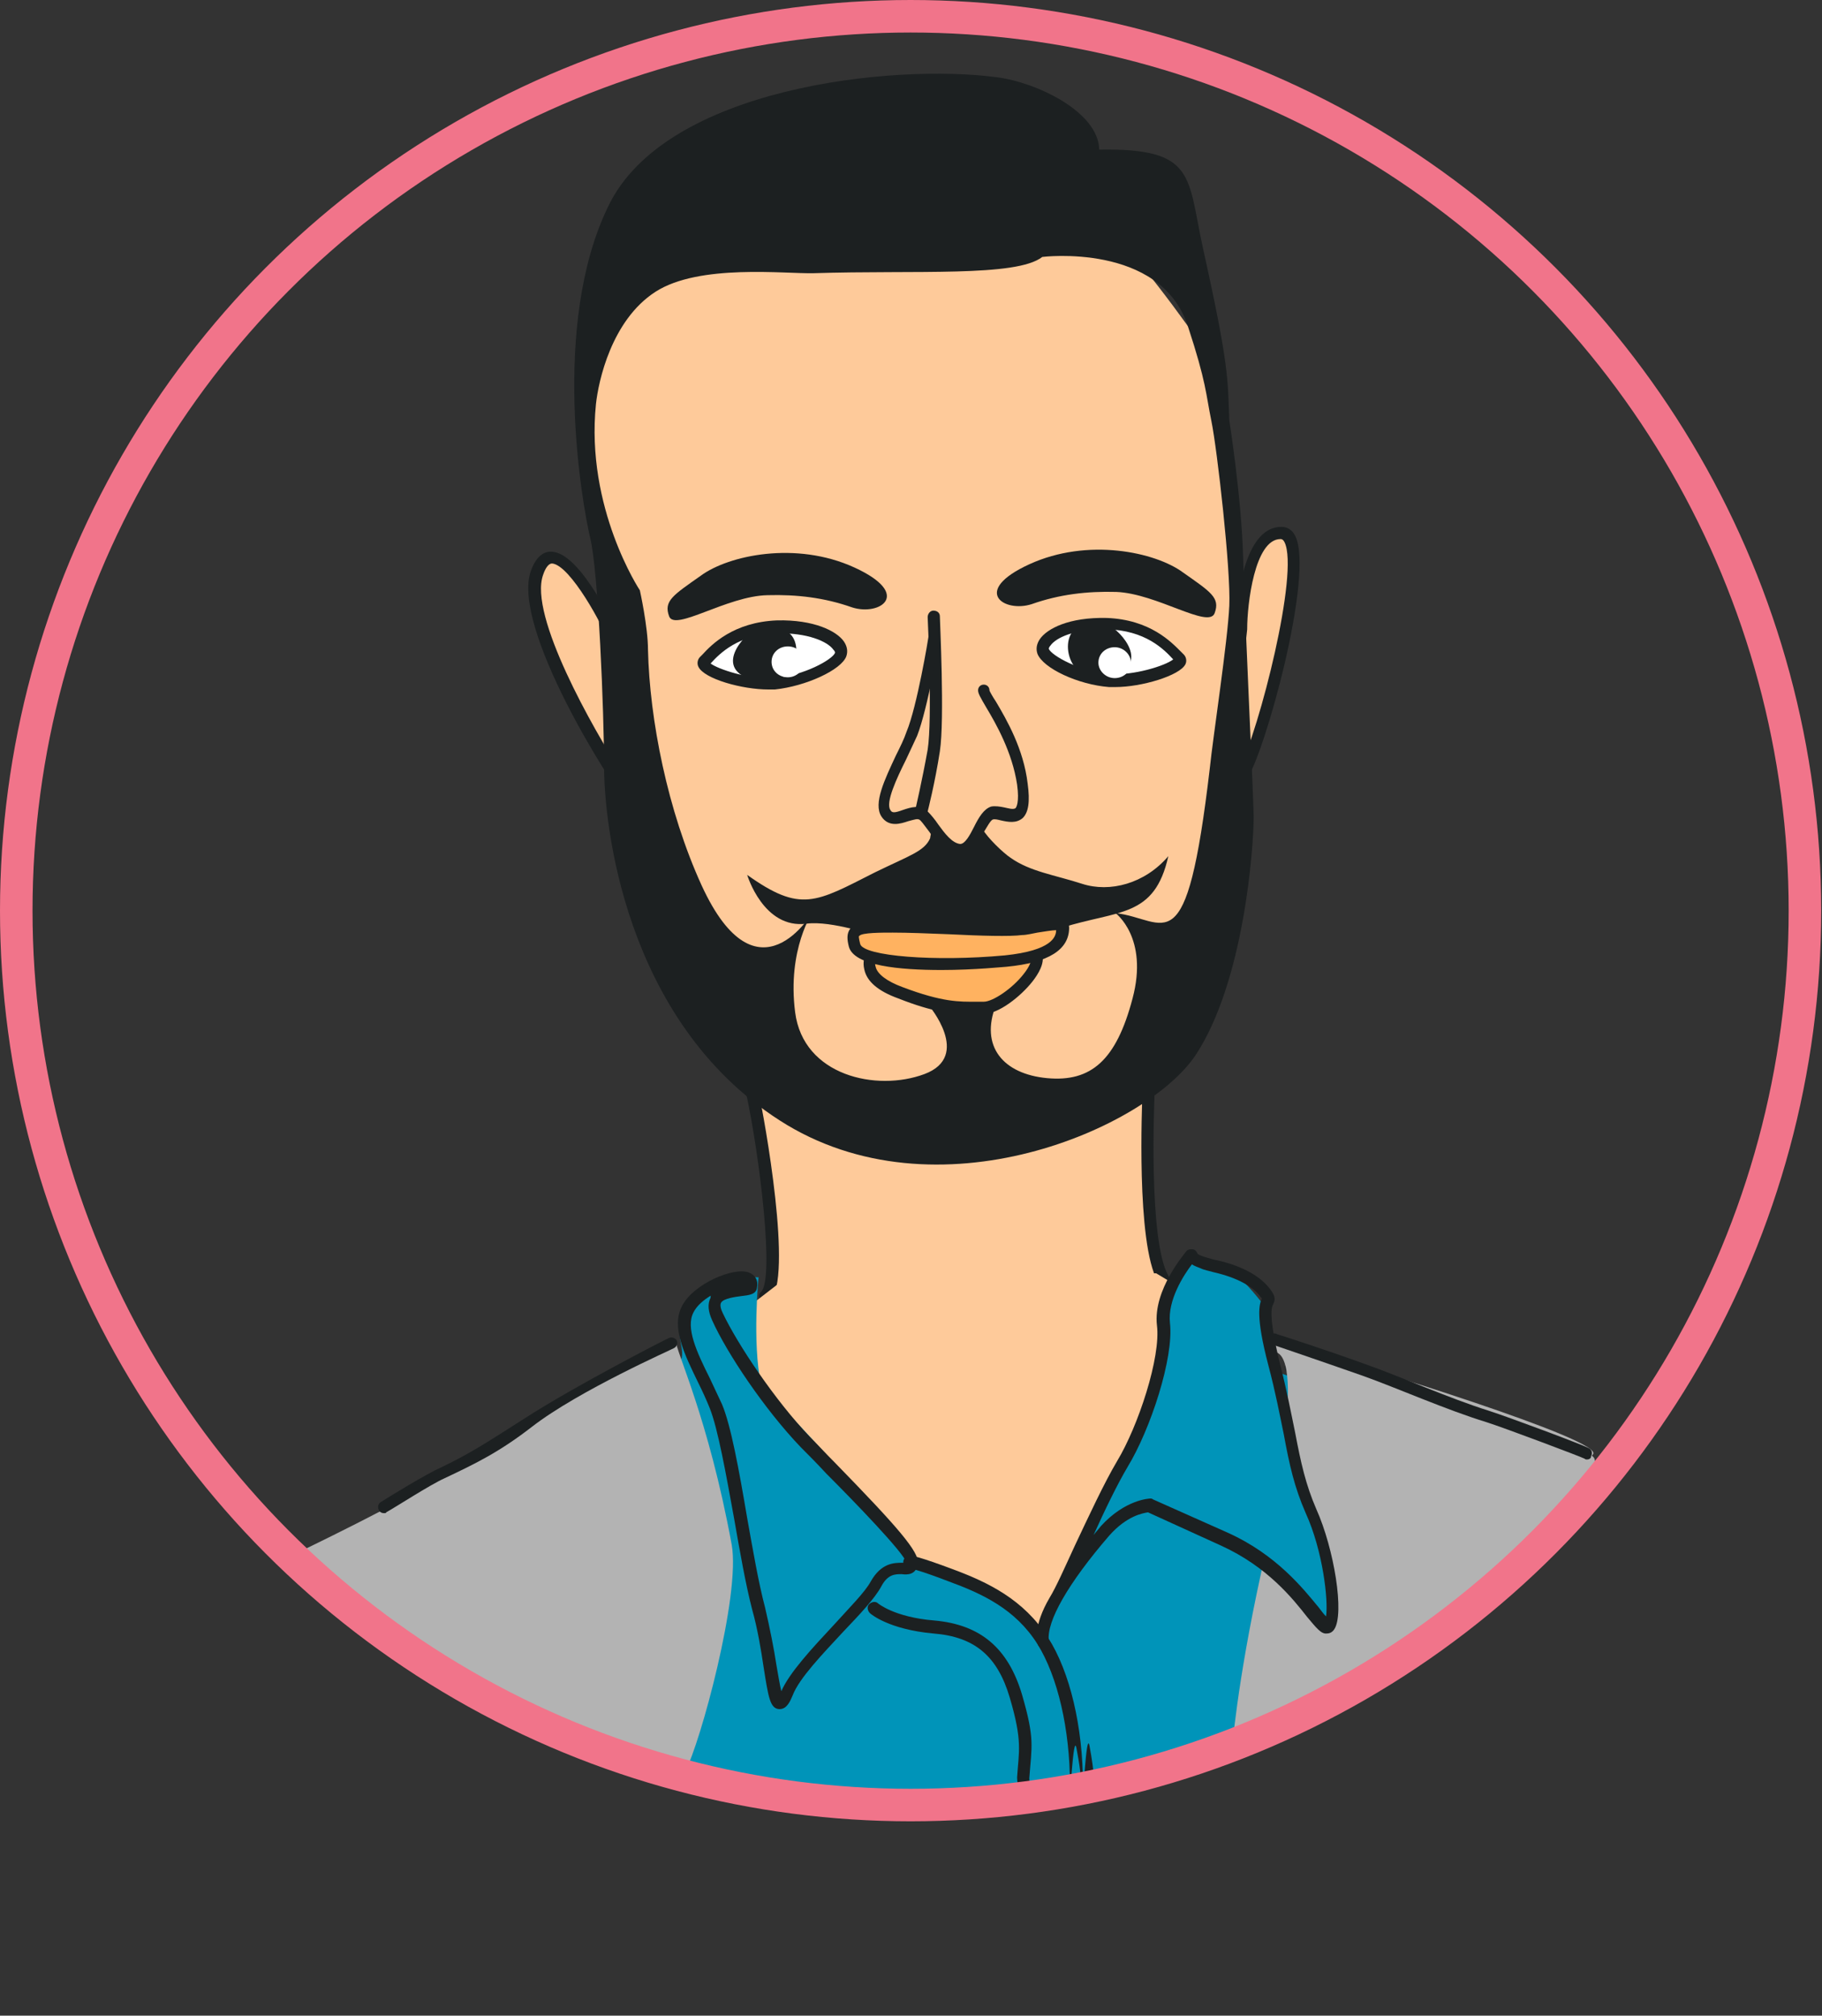 <?xml version="1.0" encoding="utf-8"?>
<!-- Generator: Adobe Illustrator 24.3.0, SVG Export Plug-In . SVG Version: 6.00 Build 0)  -->
<svg version="1.1" id="Layer_1" xmlns="http://www.w3.org/2000/svg" xmlns:xlink="http://www.w3.org/1999/xlink" x="0px" y="0px"
	 viewBox="0 0 224.1 247.9" style="enable-background:new 0 0 224.1 247.9;" xml:space="preserve">
<rect x="0" y="0" width="224.1" height="247.9" fill="#333333" stroke="none"/>
<style type="text/css">
	.st0{fill:#FECA9A;}
	.st1{fill:#1C2021;}
	.st2{fill:#FFFFFF;}
	.st3{fill:#FFB260;}
	.st4{fill:#0094B9;}
	.st5{fill:#B3B3B3;}
	.st6{display:none;}
	.st7{fill:none;stroke:#F1748A;stroke-width:4;stroke-miterlimit:10;}
</style>
<g id="Layer_1_1_">
	<g>
		<g>
			<path class="st0" d="M92.6,134.6c0.2,0.7,2.5,15.4,2.2,25.7c0,0,2.4,2.2,4.9,3.2c9.5,3.9,32.6,10.2,42.7-5.8
				c0,0-3.5-19.6-0.6-26.7C144.7,123.8,92.6,134.6,92.6,134.6z"/>
			<path class="st0" d="M115.3,20.8c-1.5,1.6-32.3-7.1-39.1,13.7c-6.9,20.8-3.4,28.1,0.2,40.9c3.7,12.7,2,22.5,15.4,52.6
				c13.5,30.1,53.8-0.5,53.8-0.5l5.9-47.5c0,0,3.9-26.9-5.4-39.9C136.8,27.2,123.6,12,115.3,20.8z"/>
			<g>
				<g>
					<path class="st0" d="M75.3,78.5c0-0.7-6.8-14.9-9.3-8.1c-2.4,6.8,11.2,27.8,11.2,27.1S75.3,78.5,75.3,78.5z"/>
					<path class="st1" d="M77.3,98.3c-0.2,0-0.4-0.1-0.6-0.2C75.5,97,62.8,77.2,65.3,70.2c0.8-2.2,2-2.5,2.9-2.3
						c3.4,0.6,7.6,9.4,7.8,10.5c0.2,1.9,2,18.4,2,19.1c0,0.3-0.2,0.6-0.5,0.7C77.5,98.3,77.4,98.3,77.3,98.3z M77.3,97.6L77.3,97.6
						L77.3,97.6z M67.9,69.3c-0.4,0-0.8,0.5-1.1,1.4c-1.8,5,6.2,19,9.6,24.3c-0.4-3.8-1.1-11.1-1.7-16.4
						C74.3,77.3,70.2,69.5,67.9,69.3L67.9,69.3z M76.1,78.5L76.1,78.5L76.1,78.5z"/>
				</g>
				<g>
					<path class="st0" d="M152.7,77.3c0,0,0.2-11.7,4.9-11.7c4.6,0-2.4,26.6-4.9,30C150.2,99,152.7,77.3,152.7,77.3z"/>
					<path class="st1" d="M152.2,96.7c-0.1,0-0.3,0-0.3-0.1c-0.6-0.2-2-0.8,0.1-19.4c0-1.4,0.5-12.4,5.6-12.4c0.4,0,1.2,0.1,1.7,1.1
						c2.4,4.7-3.8,27-6,30C152.9,96.5,152.5,96.7,152.2,96.7z M152.6,95.4L152.6,95.4L152.6,95.4z M157.5,66.3
						c-3.2,0-4.1,8.1-4.1,11l0,0.1c-0.8,6.9-1.3,14.6-1,17.2c2.5-4.9,7.4-24.2,5.6-27.9C157.8,66.3,157.6,66.3,157.5,66.3z
						 M152.7,77.3L152.7,77.3L152.7,77.3z"/>
				</g>
				<path class="st1" d="M152.9,68.5c-0.2-7.3-1.7-16.8-1.7-16.8c-0.2-5.1,0-6.6-3.2-21c-2-9-0.8-12.5-12.8-12.3
					c-0.1-4.7-7.8-8.3-12.6-8.9c-12.7-1.7-40.8,1.2-47.8,15.9c-7.1,14.6-3.2,36.6-2.2,40.8c1,4.1,1.7,21.5,1.7,28.1
					c0,6.6,2.3,31.1,21.6,43.5c19.3,12.4,45.3,0.9,51.2-8.1c5.9-9,7.1-25.4,7.1-29.3C154.1,96.3,153.1,75.8,152.9,68.5z M146.1,40.1
					c2.3,7,2.2,8.3,2.9,11.7c0.7,3.4,2.4,18.3,2.2,22.7c-0.2,4.4-2,16.1-2.4,20c-2.9,24.7-5.3,18.5-11.6,17.8c0,0,4.1,3,2.1,10.5
					c-2,7.6-5.1,10.3-10.5,9.8c-5.4-0.5-8.3-3.9-6.3-9h-8.3c0,0,5.4,6.3-0.5,8.5c-5.9,2.2-14.9,0.2-15.9-7.6
					c-1-7.8,2.2-12.4,2.2-12.4s-6.8,11.8-13.7-3.2c-4.2-9.2-6.4-20.4-6.6-29c0-2.8-1-7.3-1-7.3S72,62.5,73.3,49.7
					c0.3-2.8,1.9-10.3,7.3-13.8c5.4-3.5,16-2.2,19.5-2.3c12.5-0.4,24.9,0.5,28.1-2C128.2,31.6,142.7,29.8,146.1,40.1z"/>
				<path class="st1" d="M94.4,73.2c3.6-0.1,7,0.3,10.4,1.5c3.4,1.1,7.5-1.6,0.3-4.9c-7.2-3.3-15.5-1.5-18.9,1
					c-3.4,2.4-4.6,3.1-3.9,5C83,77.7,89.4,73.3,94.4,73.2z"/>
				<g>
					<path class="st2" d="M86.6,81.3c1-1,3.4-4.1,9-4.2c5.5-0.2,8.3,2.1,7.8,3.4c-0.5,1.3-4.4,3.3-8.1,3.6
						C91.5,84.4,85.6,82.3,86.6,81.3z"/>
					<path class="st1" d="M94.5,84.8c-3.2,0-7.9-1.3-8.6-2.8c-0.2-0.4-0.1-0.9,0.2-1.2l0.3-0.3c1.1-1.2,3.8-4,9.2-4.2
						c4.5-0.1,7.3,1.3,8.2,2.6c0.4,0.6,0.5,1.2,0.3,1.8c-0.6,1.7-5,3.7-8.8,4.1C95.1,84.8,94.8,84.8,94.5,84.8z M87.4,81.6
						c0.9,0.7,4.8,2,7.8,1.8c3.7-0.3,7.2-2.3,7.5-3.1c0-0.1,0-0.2-0.2-0.4c-0.7-1-3.2-2.1-6.9-2C90.8,78,88.5,80.4,87.4,81.6
						L87.4,81.6z M87.1,81.8L87.1,81.8L87.1,81.8z"/>
				</g>
				<path class="st1" d="M92.8,77.5c-1.2,0.5-5.3,4.8,0,6.2c5.3,1.4,6.4-5.1,3.8-6.1C94,76.8,92.8,77.5,92.8,77.5z"/>
				<path class="st1" d="M113.3,100.4c-0.1,0-0.1,0-0.2,0c-0.4-0.1-0.6-0.5-0.5-0.9c0,0,0.8-3.4,1.5-7.3c0.6-3.8,0-16.2,0-16.3
					c0-0.4,0.3-0.8,0.7-0.8c0.5,0,0.8,0.3,0.8,0.7c0,0.5,0.6,12.7,0,16.6c-0.6,3.9-1.5,7.4-1.5,7.4
					C114,100.2,113.7,100.4,113.3,100.4z"/>
				<path class="st1" d="M118.2,105.3c-0.1,0-0.1,0-0.2,0c-1.7-0.1-2.8-1.7-3.7-3c-0.4-0.5-0.8-1.1-1.1-1.4
					c-0.3-0.3-0.7-0.1-1.5,0.1c-0.9,0.3-2.4,0.8-3.3-0.6c-1-1.6,0.4-4.5,1.8-7.5c0.5-1,1-2,1.3-2.9c1.3-3.1,2.7-11.6,2.7-11.7
					c0.1-0.4,0.4-0.7,0.8-0.6c0.4,0.1,0.7,0.4,0.6,0.8c-0.1,0.4-1.5,8.7-2.8,12c-0.4,0.9-0.9,1.9-1.4,3c-1.1,2.2-2.5,5.2-1.9,6.1
					c0.2,0.4,0.5,0.4,1.6,0c0.9-0.3,2.1-0.7,3,0.2c0.4,0.4,0.9,1,1.3,1.6c0.8,1.1,1.7,2.3,2.7,2.4c0.6,0,1.2-1.1,1.7-2.1
					c0.6-1.2,1.2-2.2,2.1-2.5c0.5-0.1,1.1,0,1.6,0.1c0.5,0.1,1.1,0.3,1.4,0.1c0.1-0.1,0.5-0.7,0.2-2.9c-0.6-4-2.6-7.5-3.8-9.5
					c-0.7-1.2-1-1.7-1-2.1c0-0.4,0.3-0.7,0.7-0.7c0.4,0,0.7,0.3,0.7,0.7c0,0.1,0.4,0.8,0.8,1.4c1.3,2.2,3.4,5.8,3.9,10.1
					c0.3,2.2,0.1,3.5-0.6,4.2c-0.8,0.7-1.8,0.5-2.7,0.3c-0.4-0.1-0.8-0.2-1-0.1c-0.3,0.1-0.8,1.1-1.2,1.7
					C120.5,103.7,119.6,105.3,118.2,105.3z"/>
				<g>
					<path class="st3" d="M107.7,116.7c0,0-2.9,3.1,3.1,5.4c6,2.3,8,1.8,10.3,1.8c2.3,0,7-4.4,6.5-6.3S107.7,116.7,107.7,116.7z"/>
					<path class="st1" d="M118.9,124.7c-1.8,0-4.1-0.2-8.4-1.9c-2.5-0.9-3.9-2.1-4.2-3.6c-0.4-1.7,0.8-2.9,0.8-3
						c0.1-0.1,0.3-0.2,0.5-0.2c13.3-0.8,20.2-0.3,20.6,1.4c0.3,1.1-0.5,2.4-1.2,3.3c-1.5,1.9-4.2,4-6,4c-0.3,0-0.6,0-1,0
						C119.7,124.7,119.3,124.7,118.9,124.7z M108,117.5c-0.2,0.3-0.5,0.8-0.3,1.4c0.2,0.9,1.4,1.8,3.3,2.5c5,1.9,7.1,1.8,9,1.8
						c0.3,0,0.7,0,1,0c1.1,0,3.5-1.6,4.9-3.4c0.8-1,1-1.7,0.9-2C125.9,117,116.4,117,108,117.5z"/>
				</g>
				<path class="st1" d="M143.7,105.3c-2.9,3.4-7.2,4.5-10.6,3.4c-3.4-1.1-6.4-1.5-8.8-3.2c-0.9-0.6-2.8-2.4-3.5-3.6
					c-0.6,1-1.7,2.6-3,2.6c-1.2,0-2-2.3-3.1-2.6c-0.1,0.1-0.3,1.1-0.3,1.2c-0.7,1.6-2.5,2.1-6.8,4.2c-7.3,3.7-9.1,5-15.7,0.3
					c0,0,2,6.7,7.3,6c3.1-0.4,8.5,1.5,8.5,1.5s15.9,1.3,22.9-1C137.6,111.9,142,112.9,143.7,105.3z"/>
				<path class="st1" d="M94.1,160.1c-0.2,0-0.4-0.1-0.5-0.2c-0.3-0.3-0.3-0.8,0-1c1.7-1.6-0.2-16.9-1.8-24.3
					c-0.1-0.4,0.2-0.8,0.6-0.9c0.4-0.1,0.8,0.2,0.9,0.6c0.7,3.1,4.3,23,1.4,25.7C94.5,160,94.3,160.1,94.1,160.1z"/>
				<path class="st1" d="M143,158c-0.3,0-0.5-0.1-0.6-0.4c-2.7-4.7-1.9-22.1-1.9-22.9c0-0.4,0.4-0.7,0.8-0.7c0.4,0,0.7,0.4,0.7,0.8
					c0,0.2-0.8,17.7,1.7,22.1c0.2,0.4,0.1,0.8-0.3,1C143.2,158,143.1,158,143,158z"/>
				<g>
					<path class="st3" d="M105,116.3c-0.5-2.1,0.2-2.3,4.7-2.3c4.6,0,13.5,0.7,15.8,0.3c2.3-0.3,5-1.3,5-0.2c0,1.1-0.3,3.4-7,4.1
						C116.9,118.9,105.7,118.9,105,116.3z"/>
					<path class="st1" d="M115.8,119.3c-5.1,0-10.8-0.5-11.4-2.9c-0.2-0.8-0.3-1.6,0.2-2.2c0.7-0.9,2-1,5.3-1c1.8,0,4.4,0.1,6.9,0.2
						c3.7,0.2,7.5,0.3,8.8,0.1c0.6-0.1,1.2-0.2,1.8-0.3c1.7-0.4,3-0.6,3.7,0c0.3,0.2,0.4,0.6,0.4,0.9c0,2.7-2.5,4.3-7.7,4.8
						C123.6,118.9,119.9,119.3,115.8,119.3z M105.8,116.1c0.4,1.5,9.2,2.2,17.8,1.4c5.8-0.6,6.3-2.3,6.3-3.1c-0.5,0-1.6,0.2-2.3,0.3
						c-0.6,0.1-1.3,0.3-1.9,0.3c-1.4,0.2-5.1,0.1-9-0.1c-2.5-0.1-5-0.2-6.9-0.2c-1.4,0-3.8,0-4.1,0.4
						C105.6,115.1,105.6,115.3,105.8,116.1z"/>
				</g>
				<path class="st2" d="M98.9,81.4c0,1-0.9,1.9-2,1.9c-1.1,0-2-0.8-2-1.9s0.9-1.9,2-1.9C98,79.5,98.9,80.3,98.9,81.4z"/>
				<path class="st1" d="M137.3,72.8c-3.6-0.1-7,0.3-10.4,1.5c-3.4,1.1-7.5-1.6-0.3-4.9s15.5-1.5,18.9,1c3.4,2.4,4.6,3.1,3.9,5
					C148.7,77.4,142.3,73,137.3,72.8z"/>
				<g>
					<path class="st2" d="M145.1,80.9c-1-1-3.4-4.1-9-4.2c-5.5-0.2-8.3,2.1-7.8,3.4c0.5,1.3,4.4,3.3,8.1,3.6
						C140.2,84,146.1,81.9,145.1,80.9z"/>
					<path class="st1" d="M137.2,84.5c-0.3,0-0.5,0-0.8,0c-3.8-0.3-8.1-2.3-8.8-4.1c-0.2-0.6-0.1-1.2,0.3-1.8
						c0.9-1.3,3.6-2.7,8.2-2.6c5.4,0.2,8,3,9.2,4.2l0.3,0.3l0,0c0.3,0.3,0.4,0.8,0.2,1.2C145.1,83.1,140.4,84.5,137.2,84.5z
						 M135.6,77.4c-3.4,0-5.7,1-6.4,2c-0.2,0.2-0.2,0.4-0.2,0.4c0.3,0.8,3.8,2.8,7.5,3.1c2.9,0.2,6.8-1,7.8-1.8l0,0
						c-1.1-1.2-3.4-3.6-8.2-3.7C135.9,77.4,135.8,77.4,135.6,77.4z M144.6,81.5L144.6,81.5L144.6,81.5z"/>
				</g>
				<path class="st1" d="M136.5,77c1.2,0.5,5.3,4.8,0,6.2c-5.3,1.4-6.4-5.1-3.8-6.1C135.2,76.2,136.5,77,136.5,77z"/>
				<path class="st2" d="M135.1,81.5c0,1,0.9,1.9,2,1.9c1.1,0,2-0.8,2-1.9c0-1-0.9-1.9-2-1.9C136,79.6,135.1,80.4,135.1,81.5z"/>
			</g>
			<polygon class="st0" points="97.4,156.6 87.3,164.4 97.4,201.6 119.7,211 142.3,211 152.8,189.4 156,171.8 154.1,163.7 
				142.2,156.6 			"/>
		</g>
		<g>
			<path class="st4" d="M159.1,169.4c-2.6-0.8-2-0.5-2.8-2.1c-1.1-2.4-0.8-6.7-0.8-6.7s-2.3-3.1-3.9-4.1c-1.6-1-5.1-1.8-5.1-1.8
				s-3.8,3.2-3.8,7.2c0,4-0.5,5.9-1.8,10.3c-1.4,4.5-6.8,15.4-10.3,23.1c-1.9,4-2.2,6-2.1,6.9c-1-1.6-3.6-4.8-8.8-7.2
				c-7.1-3.3-7-1.3-8.5-4.6c-1.5-3.3-17.6-20.1-17.6-20.1c-1.1-5.3-0.3-13.2-0.3-13.2c-3.1-0.2-6.4,1.4-8.7,3.9
				c-2.3,2.5,0.1,5.1-1,6.5c-1.1,1.5-3.1,10.7-3.1,10.7s-4.6,4.1-9.6,9.8c-5.1,5.6-16.1,7.6-16.1,7.6c-3.7,1.7-5.8,3.5-6.7,5.4
				c0,0,21,25.3,81,20.2c38.2-10.4,63.1-27.3,63.8-34.1c0.7-6.8,0.9-6.9-4-7.4s-30.2-10.8-30.2-10.8"/>
			<path class="st1" d="M95.9,210.2c0,0-0.1,0-0.1,0c-1.1-0.1-1.3-1.5-1.9-5.3c-0.3-2-0.7-4.5-1.4-7c-0.8-3.1-1.5-7.1-2.2-11.1
				c-1-5.5-2-11.1-3-13.6c-0.4-1-0.9-2.1-1.4-3.1c-1.7-3.5-3.4-6.9-2-9.5c1.4-2.7,6.3-4.8,8.2-4.1c0.8,0.3,1.2,1,1,1.9
				c-0.1,0.8-1,0.9-1.9,1c-0.8,0.1-2.2,0.3-2.5,0.8c-0.2,0.3,0,0.9,0.2,1.3c1.8,3.8,6.4,10.7,10.7,15.2c0.9,0.9,1.9,2,3.1,3.2
				c7.7,7.9,10.4,11,10.2,12.4c-0.2,1.4-1.3,1.4-2,1.3c-0.8,0-1.7,0-2.5,1.5c-0.8,1.5-2.7,3.5-4.7,5.6c-2.5,2.7-5.4,5.7-6.2,7.8
				C97.2,209.2,96.8,210.2,95.9,210.2z M87.5,159.3c-1,0.6-1.8,1.3-2.2,2.1c-1,1.9,0.4,4.9,2,8.1c0.5,1.1,1,2.1,1.5,3.2
				c1.1,2.6,2.1,8.1,3.1,14c0.7,3.9,1.4,8,2.2,11c0.6,2.6,1.1,5.1,1.4,7.1c0.2,1.1,0.4,2.4,0.6,3.2c1-2.3,3.8-5.3,6.5-8.2
				c1.9-2.1,3.8-4,4.5-5.3c1.3-2.3,2.9-2.3,3.9-2.3c0.2,0,0.4,0,0.5,0c-0.3-1.2-6.5-7.6-9.9-11c-1.1-1.2-2.2-2.3-3.1-3.2
				c-4.5-4.7-9.1-11.6-10.9-15.6c-0.5-1.1-0.6-2-0.2-2.8C87.4,159.4,87.4,159.3,87.5,159.3z"/>
			<path class="st1" d="M53.8,195.3c-0.2,0-0.3,0-0.3,0c-0.4,0-0.8-0.4-0.8-0.8c0-0.4,0.4-0.8,0.8-0.8c0.1,0,5.4,0.2,10.8-3.1
				c5.6-3.4,14.5-11.5,14.6-11.6c0.3-0.3,0.8-0.3,1.1,0c0.3,0.3,0.3,0.8,0,1.1c-0.4,0.3-9.1,8.4-14.8,11.8
				C60,195.1,55,195.3,53.8,195.3z"/>
			<path class="st1" d="M185.6,179.7c-0.1,0-0.1,0-0.2,0c-3.6-1-10.8-3.6-18-6.9c-7.1-3.3-8.8-3.8-8.8-3.9c-0.4-0.1-0.7-0.6-0.5-1
				c0.1-0.4,0.6-0.7,1-0.5c0.1,0,1.8,0.5,9.1,3.9c7.1,3.3,14.2,5.9,17.8,6.8c0.4,0.1,0.7,0.5,0.6,1
				C186.3,179.5,186,179.7,185.6,179.7z"/>
			<path class="st1" d="M128.7,221.7c-1.1,0-2.1-0.2-2.7-0.8c-0.4-0.4-0.9-1.1-0.9-2.3c0.2-3.2,0.7-4.4-0.9-9.8
				c-1.5-5.1-4.3-7.5-9.4-7.9c-5.5-0.5-7.7-2.4-7.8-2.5c-0.3-0.3-0.4-0.8-0.1-1.1c0.3-0.3,0.8-0.4,1.1-0.1c0,0,2,1.7,6.9,2.1
				c5.7,0.5,9.1,3.4,10.8,9.1c1.6,5.5,1.2,6.3,0.9,10.3c0,0.6,0.2,0.9,0.3,1c1,0.9,4.2,0.2,5.5-0.2l0.3-0.1c0.5-0.1,0-2.8-0.3-4.4
				c-0.4-2.1-0.8,7.3-0.8,4.5c0-6.8-1.5-13.3-4-17.3c-2.7-4.3-6.8-6.2-10.9-7.7c-3.9-1.5-4.8-1.6-4.8-1.6c-0.4,0-0.8-0.4-0.8-0.8
				c0-0.4,0.4-0.8,0.8-0.8c0.2,0,1.3,0.2,5.3,1.7c4.3,1.6,8.7,3.7,11.7,8.4c2.7,4.2,4.3,11,4.3,18.1c0,2.6,0.4-6.8,0.8-4.8
				c0.6,3.3,1,5.7-1,6.2l-0.3,0.1C131.5,221.4,130,221.7,128.7,221.7z"/>
		</g>
		<path class="st5" d="M36.1,191.2c0,0,13.9-6.6,22.7-12s24.3-15.9,24.3-14.4c0,1.4,4,9.4,6.9,25.2c1.1,6.2-3.9,24.5-5.7,27.8
			c-0.8,1.5-10.1-3.2-22.1-9.5C54.5,204.1,33.9,193,36.1,191.2z"/>
		<path class="st5" d="M165.4,167.4c0,0-8.1-3.4-8.9-1.6c-0.8,1.8,5.6-5-1.4,27.7c-3,13.7-3.6,22-3.6,22s30.1-11.6,38.8-24.6
			c8.8-13.1,4.9-11.4,5.6-12C197.9,177.2,165.4,167.4,165.4,167.4z"/>
		<polygon class="st4" points="156.8,169.2 160.9,184.8 163.1,193.3 163.9,199.5 163.1,199.9 157.9,194.4 153.4,190.6 		"/>
		<path class="st1" d="M141.5,184.3c0.1,0,0.2,0,0.3,0.1l9.2,4.1c6,2.7,9.3,6.9,11.2,9.2c0.3,0.4,0.6,0.8,0.9,1.1
			c0.3-2-0.4-8.1-2.5-12.7c-1.4-3.2-2-5.9-2.7-9.7c-0.5-2.4-1-5.1-1.9-8.5c-1.6-6.1-1.1-7.5-0.8-8.2c0,0,0-0.1-0.1-0.1
			c-0.9-1.4-3.1-2.5-5.7-3.1c-0.7-0.2-1.3-0.3-1.7-0.5c-0.5-0.2-0.8-0.3-1.1-0.5c-1,1.3-3,4.4-2.7,7.2c0.5,4.3-2.4,13.1-5.2,17.7
			c-1.3,2.2-2.8,5.3-4.2,8.4c0.3-0.4,0.6-0.7,0.9-1.1C138.4,184.4,141.4,184.3,141.5,184.3z M147.3,154.6L147.3,154.6L147.3,154.6z
			 M147.3,154.6L147.3,154.6L147.3,154.6z M147.3,154.6L147.3,154.6L147.3,154.6z M147.3,154.6L147.3,154.6L147.3,154.6z
			 M147.3,154.6L147.3,154.6L147.3,154.6z M147.3,154.1L147.3,154.1L147.3,154.1z M128.4,202.7c-0.4,0-0.7-0.2-0.8-0.6
			c-0.1-0.2-0.5-2.2,1.5-5.6c0.8-1.3,1.9-3.8,3.1-6.4c1.7-3.6,3.6-7.7,5.2-10.4c2.6-4.3,5.4-12.8,4.9-16.7c-0.5-4.4,3.5-8.9,3.6-9.1
			c0.2-0.3,0.7-0.3,1-0.2c0.2,0.1,0.3,0.3,0.4,0.5c0.1,0.1,0.3,0.2,0.9,0.4c0.4,0.1,0.9,0.3,1.5,0.4c3.1,0.7,5.5,2,6.7,3.8
			c0.4,0.6,0.5,1,0.2,1.6c-0.2,0.4-0.6,1.4,0.8,7.2c0.9,3.5,1.4,6.2,1.9,8.6c0.7,3.7,1.3,6.4,2.6,9.4c2.2,4.9,3.5,12.9,2.2,14.8
			c-0.2,0.3-0.5,0.5-0.9,0.5c-0.7,0.1-1.3-0.7-2.4-2c-1.8-2.3-4.9-6.2-10.6-8.8l-9-4.1c-0.6,0.1-2.6,0.4-4.8,2.9
			c-5,5.8-7.7,10.5-7.4,12.9c0.1,0.4-0.2,0.8-0.6,0.9C128.5,202.7,128.5,202.7,128.4,202.7z"/>
		<path class="st1" d="M47.2,186.1c-0.2,0-0.5-0.1-0.6-0.4c-0.2-0.3-0.1-0.8,0.3-1c1.1-0.7,5.5-3.4,7.3-4.2
			c3.8-1.8,6.3-3.5,10.4-6.1c6.2-4,17.5-9.8,17.6-9.8c0.3-0.2,0.8-0.1,1,0.2c0.2,0.3,0.1,0.8-0.3,1c-0.1,0.1-11.7,5.2-17.5,9.7
			c-4,3.1-6.9,4.5-10.7,6.3c-1.8,0.8-6.1,3.6-7.2,4.2C47.5,186.1,47.4,186.1,47.2,186.1z"/>
		<path class="st1" d="M195.2,179.5c-0.1,0-0.2,0-0.3-0.1c-0.6-0.3-9.9-3.8-12.1-4.5c-4.9-1.5-11-4.2-15.2-5.7
			c-6-2.1-11.3-3.9-11.3-3.9c-0.3-0.2-0.4-0.7-0.2-1c0.2-0.3,0.7-0.4,1-0.2c0,0,4.8,1.5,10.9,3.7c4,1.4,10.3,4.2,15.1,5.7
			c2.5,0.8,11.6,4.2,12.3,4.6c0.4,0.2,0.5,0.6,0.3,1C195.7,179.4,195.4,179.5,195.2,179.5z"/>
	</g>
</g>
<g id="Layer_2_1_" class="st6">
</g>
<g>
	<g>
		<g>
			<defs>
				<circle id="SVGID_3_" cx="112" cy="112" r="110"/>
			</defs>
			<clipPath id="SVGID_4_">
				<use xlink:href="#SVGID_3_"  style="overflow:visible;"/>
			</clipPath>
		</g>
		<g>
			<circle id="SVGID_1_" class="st7" cx="112" cy="112" r="110"/>
		</g>
	</g>
</g>
</svg>

